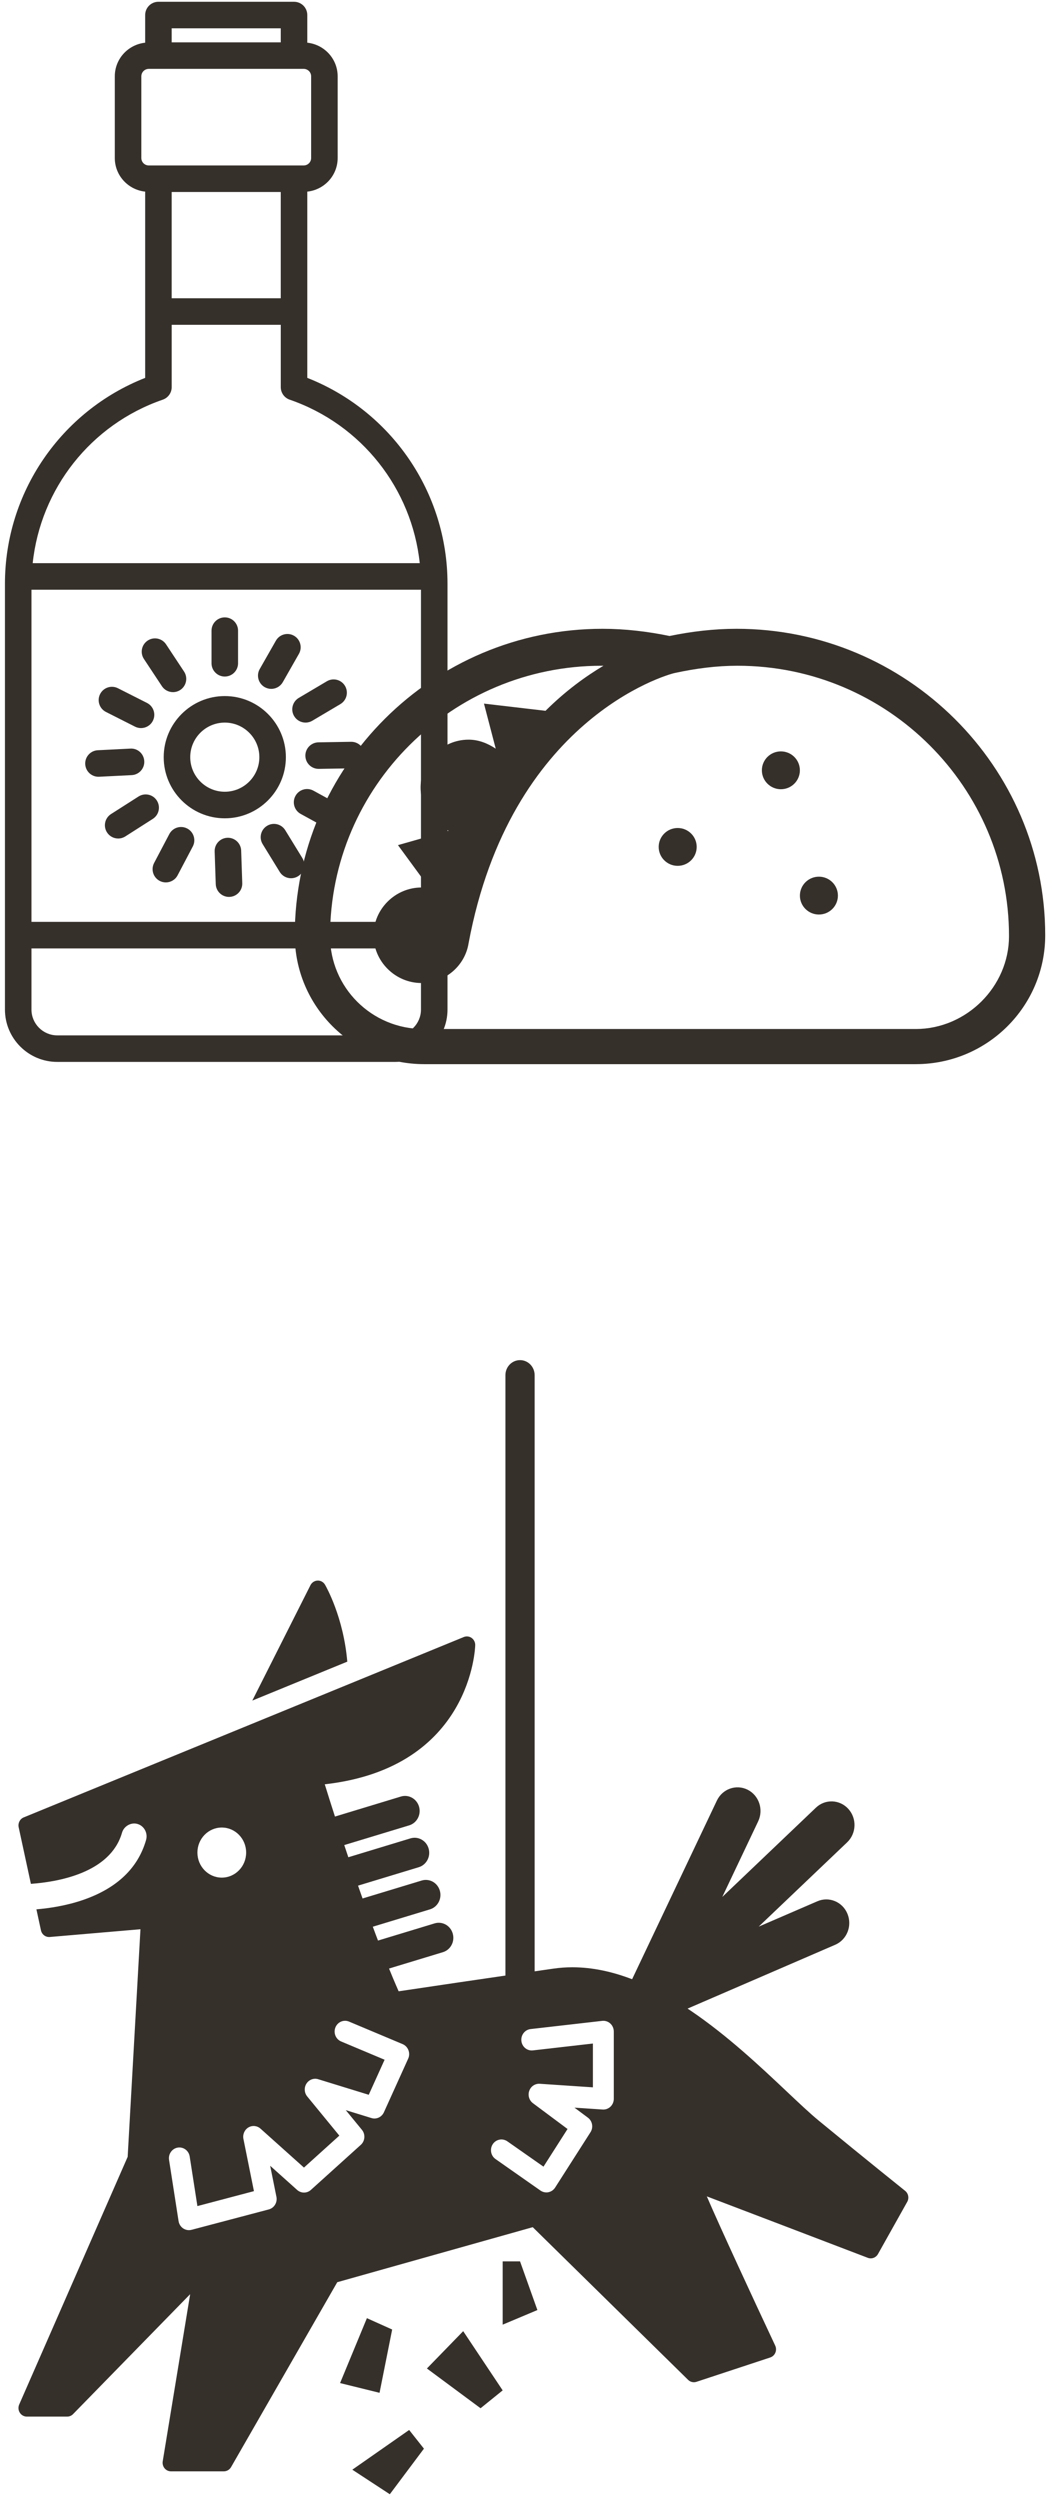 <svg width="116px" height="275px" viewBox="0 0 116 275" version="1.1" xmlns="http://www.w3.org/2000/svg" xmlns:xlink="http://www.w3.org/1999/xlink">
    <g id="Page-1" stroke="none" stroke-width="1" fill="none" fill-rule="evenodd">
        <g id="Group-2" transform="translate(-26.904, -23.934)" fill="#36302B" fill-rule="nonzero">
            <g id="Pinata" transform="translate(28.904, 172.934)">
                <path d="M36.222,33.79 C35.804,28.887 33.891,25.535 33.773,25.33 C33.602,25.036 33.292,24.859 32.956,24.871 C32.622,24.883 32.321,25.078 32.167,25.381 L25.767,38.074 L36.222,33.79 Z" id="Shape"></path>
                <polygon id="Shape" points="38.38 106.01 35.427 113.151 39.772 114.222 41.161 107.259"></polygon>
                <polygon id="Shape" points="53.323 113.954 50.889 115.92 44.984 111.546 48.978 107.439"></polygon>
                <polygon id="Shape" points="53.323 99.763 53.323 106.724 57.145 105.118 55.235 99.763"></polygon>
                <polygon id="Shape" points="43.03 118.309 36.774 122.679 40.902 125.38 44.657 120.366"></polygon>
                <path d="M55.235,72.691 C54.345,72.691 53.625,71.952 53.625,71.038 L53.625,2.272 C53.625,1.36 54.345,0.62 55.235,0.62 C56.12,0.62 56.841,1.36 56.841,2.272 L56.841,71.036 C56.841,71.952 56.12,72.691 55.235,72.691 Z" id="Shape"></path>
                <path d="M32.387,54.96 C31.692,54.96 31.051,54.493 30.844,53.774 C30.592,52.899 31.078,51.979 31.931,51.721 L42.121,48.628 C42.973,48.368 43.868,48.871 44.12,49.746 C44.372,50.623 43.884,51.541 43.032,51.8 L32.841,54.892 C32.692,54.937 32.538,54.96 32.387,54.96 Z" id="Shape"></path>
                <path d="M33.441,59.561 C32.746,59.561 32.105,59.094 31.898,58.375 C31.646,57.5 32.134,56.58 32.986,56.323 L43.174,53.23 C44.026,52.971 44.922,53.472 45.173,54.349 C45.425,55.226 44.938,56.144 44.087,56.403 L33.897,59.494 C33.745,59.539 33.592,59.561 33.441,59.561 Z" id="Shape"></path>
                <path d="M36.095,68.912 C35.4,68.912 34.76,68.445 34.552,67.726 C34.3,66.849 34.787,65.931 35.64,65.673 L45.829,62.582 C46.681,62.321 47.577,62.823 47.827,63.699 C48.081,64.576 47.593,65.495 46.741,65.752 L36.55,68.845 C36.4,68.889 36.248,68.912 36.095,68.912 Z" id="Shape"></path>
                <path d="M34.675,64.198 C33.979,64.198 33.339,63.733 33.131,63.012 C32.879,62.137 33.366,61.217 34.219,60.958 L44.409,57.868 C45.261,57.608 46.156,58.109 46.408,58.986 C46.66,59.861 46.173,60.781 45.321,61.04 L35.13,64.132 C34.979,64.177 34.824,64.198 34.675,64.198 Z" id="Shape"></path>
                <path d="M97.613,92.001 C97.573,91.968 93.418,88.646 88.121,84.291 C87.152,83.495 85.961,82.373 84.586,81.074 C78.817,75.633 70.096,67.41 60.991,67.41 C60.288,67.41 59.59,67.46 58.912,67.558 C51.135,68.677 45.115,69.568 41.874,70.053 C38.522,62.457 34.859,50.889 33.743,47.282 C49.954,45.457 50.301,32.107 50.302,31.97 C50.306,31.654 50.157,31.359 49.902,31.179 C49.65,31.002 49.326,30.964 49.042,31.081 L0.61,50.923 C0.191,51.095 -0.043,51.554 0.054,52.005 L1.4,58.233 C4.35,58.023 10.157,57.046 11.429,52.606 C11.638,51.879 12.43,51.432 13.143,51.648 C13.873,51.869 14.291,52.659 14.076,53.408 C13.185,56.514 10.846,58.734 7.121,60.011 C5.281,60.641 3.421,60.917 2.007,61.037 L2.506,63.344 C2.605,63.805 3.021,64.119 3.479,64.08 L13.458,63.226 L12.05,88.264 L0.113,115.508 C-0.015,115.801 0.009,116.139 0.179,116.407 C0.349,116.677 0.64,116.839 0.951,116.839 L5.396,116.839 C5.638,116.839 5.873,116.74 6.044,116.562 L18.928,103.371 L15.908,121.757 C15.863,122.031 15.937,122.313 16.112,122.525 C16.286,122.737 16.544,122.86 16.815,122.86 L22.638,122.86 C22.963,122.86 23.265,122.683 23.431,122.395 L35.118,102.055 L56.632,96.001 L73.729,112.796 C73.973,113.036 74.325,113.119 74.647,113.014 L82.769,110.335 C83.023,110.251 83.229,110.06 83.334,109.807 C83.439,109.555 83.432,109.271 83.316,109.025 C80.899,103.882 77.295,96.106 75.79,92.613 C79.619,94.067 88.38,97.414 93.51,99.374 C93.931,99.533 94.403,99.358 94.628,98.958 L97.847,93.216 C98.076,92.808 97.976,92.289 97.613,92.001 Z M22.409,52.038 C23.891,52.038 25.09,53.273 25.09,54.793 C25.09,56.314 23.891,57.548 22.409,57.548 C20.928,57.548 19.727,56.313 19.727,54.793 C19.727,53.273 20.928,52.038 22.409,52.038 Z M42.925,77.457 L40.25,83.365 C40.009,83.895 39.425,84.167 38.878,83.996 L36.055,83.127 L37.832,85.293 C38.235,85.783 38.181,86.516 37.712,86.941 L32.216,91.902 C31.783,92.292 31.136,92.293 30.702,91.904 L27.734,89.246 L28.423,92.664 C28.547,93.281 28.177,93.891 27.581,94.048 L19.074,96.293 C18.98,96.317 18.884,96.329 18.788,96.329 C18.566,96.329 18.347,96.261 18.157,96.135 C17.888,95.951 17.704,95.662 17.653,95.333 L16.606,88.6 C16.506,87.956 16.933,87.351 17.56,87.247 C18.188,87.145 18.776,87.582 18.877,88.228 L19.725,93.681 L25.948,92.038 L24.791,86.292 C24.691,85.796 24.911,85.287 25.336,85.032 C25.762,84.776 26.299,84.83 26.671,85.163 L31.453,89.445 L35.347,85.93 L31.81,81.618 C31.483,81.219 31.449,80.646 31.728,80.208 C32.008,79.771 32.533,79.575 33.019,79.725 L38.583,81.438 L40.328,77.582 L35.543,75.571 C34.955,75.323 34.673,74.635 34.913,74.031 C35.155,73.427 35.826,73.137 36.412,73.385 L42.314,75.865 C42.604,75.988 42.833,76.228 42.949,76.528 C43.065,76.829 43.058,77.165 42.925,77.457 Z M65.552,81.881 C65.552,82.206 65.422,82.519 65.188,82.743 C64.956,82.965 64.648,83.081 64.328,83.059 L61.224,82.851 L62.701,83.952 C63.2,84.323 63.325,85.028 62.987,85.556 L59.093,91.648 C58.923,91.911 58.659,92.092 58.355,92.156 C58.28,92.171 58.207,92.178 58.131,92.178 C57.901,92.178 57.674,92.106 57.484,91.975 L52.537,88.508 C52.013,88.142 51.879,87.407 52.235,86.866 C52.594,86.329 53.308,86.19 53.834,86.556 L57.815,89.344 L60.462,85.201 L56.651,82.361 C56.239,82.052 56.072,81.499 56.247,81.005 C56.419,80.509 56.893,80.194 57.401,80.226 L63.253,80.618 L63.253,75.798 L56.65,76.554 C56.02,76.628 55.45,76.16 55.382,75.511 C55.313,74.863 55.766,74.279 56.395,74.208 L64.277,73.306 C64.601,73.268 64.924,73.374 65.171,73.599 C65.413,73.823 65.552,74.144 65.552,74.48 L65.552,81.881 L65.552,81.881 Z" id="Shape"></path>
                <path d="M87.96,60.148 L81.501,62.939 L91.235,53.665 C92.259,52.689 92.32,51.044 91.369,49.993 C90.419,48.941 88.819,48.878 87.796,49.854 L77.494,59.672 L81.444,51.353 C82.055,50.062 81.534,48.507 80.281,47.878 C79.023,47.249 77.511,47.785 76.897,49.073 L67.011,69.898 C67.004,69.909 67.003,69.921 66.999,69.932 C66.942,70.056 66.892,70.184 66.854,70.315 C66.85,70.33 66.848,70.344 66.842,70.362 C66.811,70.492 66.782,70.625 66.77,70.762 C66.768,70.765 66.768,70.77 66.768,70.774 C66.753,70.909 66.753,71.046 66.76,71.184 C66.76,71.202 66.76,71.216 66.763,71.233 C66.772,71.365 66.792,71.493 66.821,71.619 C66.826,71.644 66.833,71.665 66.838,71.687 C66.868,71.808 66.904,71.927 66.952,72.043 C66.954,72.047 66.956,72.052 66.96,72.058 C66.974,72.094 66.993,72.128 67.011,72.164 C67.055,72.256 67.1,72.348 67.152,72.432 C67.177,72.47 67.205,72.507 67.232,72.545 C67.287,72.624 67.344,72.7 67.406,72.77 C67.438,72.806 67.469,72.84 67.502,72.873 C67.572,72.942 67.643,73.01 67.719,73.07 C67.74,73.088 67.755,73.107 67.777,73.122 C67.794,73.136 67.812,73.146 67.832,73.157 C67.898,73.205 67.968,73.248 68.037,73.291 C68.081,73.316 68.124,73.344 68.173,73.367 C68.243,73.402 68.314,73.431 68.39,73.46 C68.437,73.48 68.482,73.499 68.53,73.516 C68.615,73.542 68.704,73.56 68.789,73.579 C68.825,73.586 68.863,73.599 68.899,73.604 C69.027,73.625 69.153,73.636 69.284,73.636 C69.431,73.636 69.582,73.619 69.73,73.592 C69.737,73.59 69.745,73.59 69.751,73.589 C69.888,73.561 70.022,73.522 70.156,73.471 C70.177,73.463 70.196,73.457 70.216,73.448 C70.233,73.442 70.247,73.438 70.265,73.43 L89.92,64.935 C91.208,64.381 91.813,62.857 91.27,61.533 C90.732,60.213 89.248,59.591 87.96,60.148 Z" id="Shape"></path>
            </g>
            <g id="Taco" transform="translate(77.5, 84) rotate(-13) translate(-77.5, -84) translate(15, 13)">
                <g id="Bottle" transform="translate(37.8, 63.416) rotate(13) translate(-37.8, -63.416) translate(13.3, 4.416)">
                    <path d="M0.221,64.977 L0.221,111.826 C0.221,115.002 2.804,117.584 5.979,117.584 L43.17,117.584 C46.345,117.584 48.928,115.001 48.928,111.826 L48.928,64.977 C48.928,54.956 42.77,45.986 33.497,42.336 L33.497,21.848 C35.371,21.647 36.839,20.075 36.839,18.151 L36.839,9.163 C36.839,7.237 35.371,5.666 33.497,5.464 L33.497,2.422 C33.497,1.614 32.843,0.962 32.037,0.962 L17.113,0.962 C16.307,0.962 15.653,1.614 15.653,2.422 L15.653,5.464 C13.779,5.666 12.311,7.237 12.311,9.163 L12.311,18.151 C12.311,20.075 13.779,21.647 15.653,21.848 L15.653,42.336 C6.381,45.986 0.221,54.954 0.221,64.977 Z M46.007,102.175 L3.141,102.175 L3.141,65.64 L46.007,65.64 L46.007,102.175 Z M43.17,114.663 L5.979,114.663 C4.415,114.663 3.141,113.39 3.141,111.826 L3.141,105.098 L46.007,105.098 L46.007,111.826 C46.007,113.39 44.734,114.663 43.17,114.663 Z M45.873,62.719 L3.276,62.719 C4.145,54.532 9.669,47.465 17.589,44.734 C18.178,44.531 18.574,43.976 18.574,43.354 L18.574,36.499 L30.577,36.499 L30.577,43.354 C30.577,43.978 30.972,44.533 31.561,44.734 C39.479,47.465 45.004,54.532 45.873,62.719 Z M30.575,21.889 L30.575,33.577 L18.572,33.577 L18.572,21.889 L30.575,21.889 L30.575,21.889 Z M30.575,3.882 L30.575,5.425 L18.572,5.425 L18.572,3.882 L30.575,3.882 L30.575,3.882 Z M15.232,18.151 L15.232,9.163 C15.232,8.71 15.599,8.344 16.051,8.344 L33.1,8.344 C33.552,8.344 33.92,8.71 33.92,9.163 L33.92,18.151 C33.92,18.602 33.553,18.968 33.1,18.968 L16.05,18.968 C15.599,18.968 15.232,18.602 15.232,18.151 Z" id="Shape"></path>
                    <path d="M24.417,90.786 C28.125,90.786 31.14,87.77 31.14,84.062 C31.14,80.354 28.125,77.338 24.417,77.338 C20.709,77.338 17.693,80.354 17.693,84.062 C17.693,87.77 20.709,90.786 24.417,90.786 Z M24.417,80.257 C26.514,80.257 28.22,81.963 28.22,84.06 C28.22,86.157 26.514,87.863 24.417,87.863 C22.319,87.863 20.614,86.157 20.614,84.06 C20.614,81.963 22.319,80.257 24.417,80.257 Z" id="Shape"></path>
                    <path d="M24.417,75.191 C25.223,75.191 25.877,74.538 25.877,73.731 L25.877,70.143 C25.877,69.335 25.223,68.682 24.417,68.682 C23.61,68.682 22.956,69.335 22.956,70.143 L22.956,73.731 C22.956,74.537 23.609,75.191 24.417,75.191 Z" id="Shape"></path>
                    <path d="M28.808,76.357 C29.036,76.487 29.284,76.548 29.53,76.548 C30.038,76.548 30.531,76.282 30.8,75.81 L32.577,72.692 C32.976,71.993 32.732,71.099 32.031,70.7 C31.332,70.3 30.438,70.546 30.039,71.247 L28.262,74.365 C27.863,75.064 28.107,75.957 28.808,76.357 Z" id="Shape"></path>
                    <path d="M32.047,79.542 C32.32,80.002 32.807,80.257 33.305,80.257 C33.557,80.257 33.814,80.192 34.048,80.053 L37.137,78.223 C37.831,77.813 38.06,76.916 37.649,76.222 C37.239,75.529 36.344,75.299 35.649,75.71 L32.56,77.54 C31.866,77.951 31.635,78.848 32.047,79.542 Z" id="Shape"></path>
                    <path d="M33.284,83.913 C33.297,84.712 33.949,85.348 34.745,85.348 L34.769,85.348 L38.358,85.289 C39.164,85.274 39.808,84.609 39.793,83.803 C39.78,83.004 39.129,82.368 38.333,82.368 L38.308,82.368 L34.72,82.428 C33.914,82.444 33.271,83.108 33.284,83.913 Z" id="Shape"></path>
                    <path d="M37.322,89.47 L34.175,87.745 C33.467,87.355 32.58,87.615 32.193,88.323 C31.805,89.03 32.065,89.918 32.772,90.305 L35.919,92.03 C36.141,92.152 36.382,92.209 36.618,92.209 C37.135,92.209 37.635,91.935 37.901,91.45 C38.291,90.745 38.031,89.858 37.322,89.47 Z" id="Shape"></path>
                    <path d="M31.072,92.095 C30.648,91.406 29.75,91.193 29.062,91.616 C28.376,92.039 28.161,92.937 28.583,93.625 L30.463,96.683 C30.739,97.132 31.218,97.379 31.708,97.379 C31.97,97.379 32.233,97.309 32.472,97.163 C33.159,96.741 33.373,95.843 32.951,95.155 L31.072,92.095 Z" id="Shape"></path>
                    <path d="M24.712,92.926 C23.905,92.953 23.275,93.627 23.301,94.434 L23.421,98.02 C23.447,98.81 24.095,99.433 24.88,99.433 C24.896,99.433 24.912,99.433 24.929,99.431 C25.735,99.405 26.366,98.73 26.34,97.924 L26.22,94.337 C26.194,93.53 25.512,92.899 24.712,92.926 Z" id="Shape"></path>
                    <path d="M20.284,91.909 C19.568,91.532 18.686,91.808 18.311,92.52 L16.638,95.697 C16.263,96.41 16.536,97.295 17.25,97.67 C17.467,97.784 17.7,97.838 17.93,97.838 C18.454,97.838 18.962,97.554 19.223,97.058 L20.896,93.882 C21.271,93.167 20.996,92.284 20.284,91.909 Z" id="Shape"></path>
                    <path d="M16.939,88.831 C16.507,88.152 15.605,87.954 14.923,88.386 L11.897,90.317 C11.217,90.75 11.017,91.653 11.451,92.334 C11.729,92.77 12.202,93.008 12.684,93.008 C12.952,93.008 13.224,92.934 13.468,92.779 L16.494,90.848 C17.174,90.415 17.373,89.512 16.939,88.831 Z" id="Shape"></path>
                    <path d="M10.514,86.216 C10.538,86.216 10.563,86.216 10.588,86.214 L14.172,86.035 C14.977,85.994 15.597,85.309 15.556,84.503 C15.517,83.695 14.836,83.067 14.024,83.117 L10.441,83.297 C9.636,83.337 9.015,84.022 9.056,84.828 C9.095,85.61 9.741,86.216 10.514,86.216 Z" id="Shape"></path>
                    <path d="M11.336,79.085 L14.538,80.704 C14.75,80.811 14.975,80.861 15.197,80.861 C15.73,80.861 16.244,80.568 16.501,80.059 C16.866,79.34 16.577,78.461 15.859,78.096 L12.656,76.476 C11.935,76.113 11.057,76.399 10.693,77.12 C10.328,77.84 10.616,78.72 11.336,79.085 Z" id="Shape"></path>
                    <path d="M17.497,76.253 C17.778,76.678 18.243,76.907 18.717,76.907 C18.993,76.907 19.273,76.828 19.521,76.665 C20.193,76.219 20.379,75.314 19.933,74.641 L17.953,71.647 C17.507,70.974 16.601,70.788 15.929,71.235 C15.257,71.68 15.071,72.586 15.517,73.259 L17.497,76.253 Z" id="Shape"></path>
                </g>
                <g transform="translate(77.714, 108.444) rotate(13) translate(-77.714, -108.444) translate(35.714, 84.444)">
                    <path d="M49.217,0.042 C46.726,0.042 44.235,0.34 41.844,0.835 C39.453,0.34 36.962,0.042 34.472,0.042 C15.741,0.042 0.598,15.213 0.598,33.755 C0.598,41.589 6.974,47.935 14.845,47.935 L68.943,47.935 C76.814,47.935 83.19,41.589 83.19,33.755 C83.19,15.213 67.947,0.042 49.217,0.042 Z M68.943,44.068 L14.745,44.068 C9.066,44.068 4.483,39.507 4.483,33.855 C4.483,17.395 17.933,4.108 34.372,4.108 L34.571,4.108 C32.579,5.297 30.387,6.884 28.195,9.065 L21.42,8.272 L22.715,13.23 C21.819,12.635 20.822,12.238 19.726,12.238 C16.837,12.238 14.446,14.618 14.446,17.494 C14.446,19.576 15.741,21.46 17.535,22.253 L11.955,23.84 L15.442,28.599 C15.144,28.5 14.845,28.5 14.546,28.5 C11.657,28.5 9.265,30.88 9.265,33.755 C9.265,36.631 11.657,39.011 14.546,39.011 C17.136,39.011 19.328,37.127 19.726,34.648 C24.309,10.057 41.446,5.099 42.442,4.901 C44.733,4.405 47.025,4.108 49.316,4.108 C65.855,4.108 79.205,17.494 79.205,33.855 C79.205,39.407 74.522,44.068 68.943,44.068 Z" id="Shape"></path>
                    <ellipse id="Oval" cx="54.098" cy="15.61" rx="2.092" ry="2.082"></ellipse>
                    <ellipse id="Oval" cx="58.283" cy="29.393" rx="2.092" ry="2.082"></ellipse>
                    <ellipse id="Oval" cx="42.741" cy="24.038" rx="2.092" ry="2.082"></ellipse>
                </g>
            </g>
        </g>
    </g>
</svg>